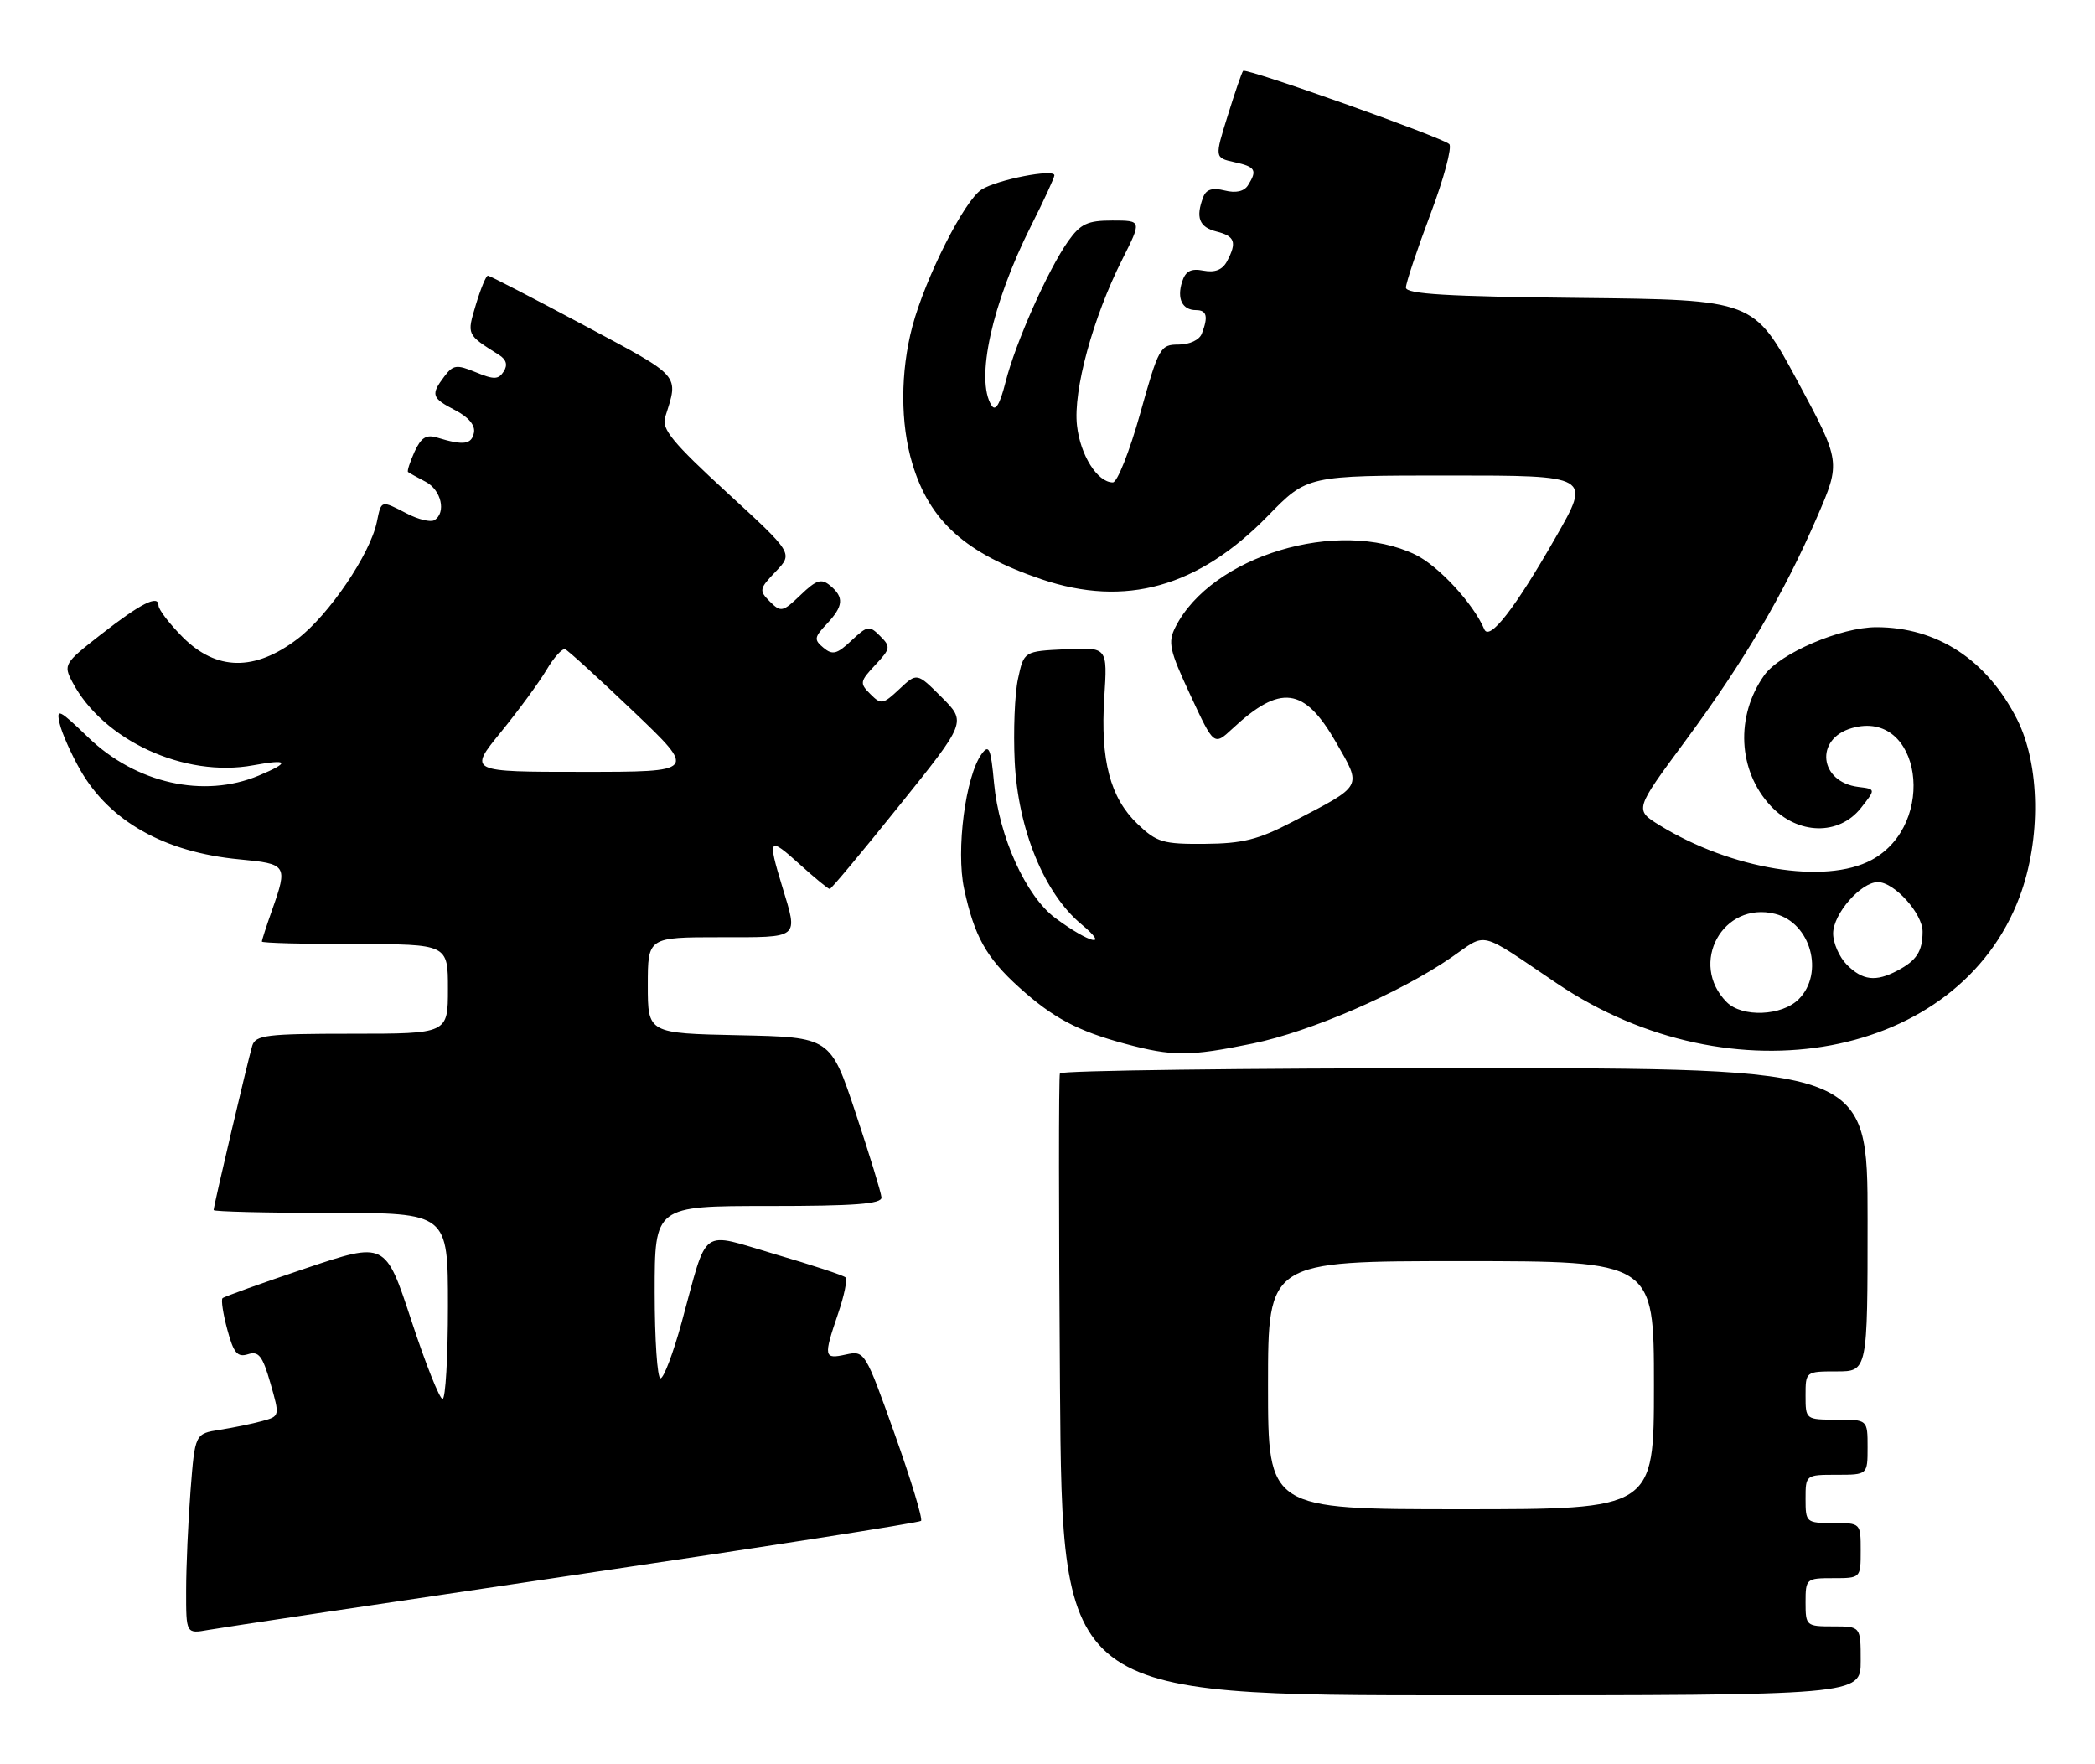 <?xml version="1.0" encoding="UTF-8" standalone="no"?>
<!DOCTYPE svg PUBLIC "-//W3C//DTD SVG 1.1//EN" "http://www.w3.org/Graphics/SVG/1.1/DTD/svg11.dtd" >
<svg xmlns="http://www.w3.org/2000/svg" xmlns:xlink="http://www.w3.org/1999/xlink" version="1.1" viewBox="0 0 304 256">
 <g >
 <path fill="currentColor"
d=" M 270.00 241.00 C 270.00 236.00 270.00 236.00 266.00 236.00 C 262.10 236.00 262.00 235.92 262.00 232.50 C 262.00 229.08 262.10 229.00 266.00 229.00 C 270.00 229.00 270.00 229.00 270.00 225.00 C 270.00 221.00 270.00 221.00 266.00 221.00 C 262.10 221.00 262.00 220.92 262.00 217.50 C 262.00 214.02 262.02 214.00 266.50 214.00 C 271.00 214.00 271.00 214.00 271.00 210.00 C 271.00 206.00 271.00 206.00 266.50 206.00 C 262.02 206.00 262.00 205.98 262.00 202.50 C 262.00 199.02 262.02 199.00 266.50 199.00 C 271.00 199.00 271.00 199.00 271.00 177.00 C 271.00 155.00 271.00 155.00 212.56 155.00 C 180.42 155.00 153.97 155.34 153.80 155.75 C 153.62 156.16 153.63 176.64 153.81 201.25 C 154.15 246.00 154.15 246.00 212.07 246.00 C 270.00 246.00 270.00 246.00 270.00 241.00 Z  M 83.33 228.55 C 110.73 224.50 133.38 220.96 133.65 220.69 C 133.92 220.42 132.20 214.74 129.82 208.07 C 125.55 196.09 125.47 195.96 122.75 196.55 C 119.54 197.26 119.47 196.91 121.61 190.62 C 122.50 188.02 122.99 185.65 122.69 185.36 C 122.40 185.07 117.82 183.56 112.52 182.01 C 101.37 178.74 102.80 177.70 98.91 191.90 C 97.69 196.35 96.31 200.00 95.84 200.00 C 95.38 200.00 95.00 194.38 95.00 187.50 C 95.00 175.00 95.00 175.00 111.50 175.00 C 124.08 175.00 127.98 174.70 127.91 173.75 C 127.86 173.06 126.17 167.55 124.16 161.50 C 120.50 150.50 120.50 150.50 107.25 150.22 C 94.00 149.94 94.00 149.94 94.00 142.97 C 94.00 136.00 94.00 136.00 104.50 136.00 C 116.21 136.00 115.83 136.31 113.49 128.59 C 111.36 121.58 111.54 121.35 116.00 125.38 C 118.20 127.37 120.18 129.00 120.40 129.00 C 120.61 129.00 125.16 123.55 130.51 116.88 C 140.24 104.77 140.24 104.77 136.65 101.18 C 133.06 97.59 133.06 97.59 130.51 99.99 C 128.12 102.23 127.85 102.28 126.29 100.71 C 124.72 99.15 124.77 98.88 127.00 96.50 C 129.23 94.12 129.28 93.85 127.71 92.29 C 126.15 90.72 125.88 90.77 123.55 92.95 C 121.46 94.92 120.81 95.09 119.50 94.00 C 118.09 92.83 118.14 92.48 119.97 90.54 C 122.40 87.95 122.51 86.67 120.46 84.97 C 119.18 83.91 118.47 84.13 116.17 86.34 C 113.58 88.82 113.31 88.88 111.71 87.29 C 110.12 85.69 110.17 85.43 112.56 82.94 C 115.10 80.29 115.10 80.29 105.48 71.46 C 97.64 64.26 95.98 62.25 96.51 60.56 C 98.50 54.26 99.00 54.83 84.72 47.19 C 77.32 43.24 71.06 40.00 70.80 40.00 C 70.53 40.00 69.75 41.89 69.06 44.19 C 67.73 48.63 67.68 48.51 72.41 51.50 C 73.48 52.18 73.70 52.96 73.09 53.91 C 72.33 55.09 71.68 55.11 69.05 54.02 C 66.26 52.87 65.77 52.93 64.49 54.61 C 62.47 57.28 62.62 57.75 66.06 59.53 C 68.01 60.54 69.00 61.73 68.77 62.81 C 68.42 64.51 67.24 64.66 63.44 63.50 C 61.86 63.01 61.10 63.49 60.15 65.56 C 59.48 67.05 59.05 68.36 59.21 68.49 C 59.37 68.62 60.51 69.26 61.75 69.90 C 64.04 71.09 64.79 74.39 63.03 75.48 C 62.50 75.81 60.72 75.39 59.08 74.54 C 55.24 72.56 55.35 72.53 54.68 75.75 C 53.71 80.42 47.72 89.25 43.17 92.71 C 36.96 97.43 31.42 97.35 26.53 92.47 C 24.59 90.52 23.00 88.45 23.00 87.86 C 23.00 86.24 20.44 87.54 14.50 92.18 C 9.34 96.21 9.19 96.46 10.48 98.93 C 14.92 107.42 26.78 112.89 36.75 111.05 C 41.90 110.10 42.17 110.61 37.53 112.55 C 29.55 115.88 19.73 113.68 12.79 106.99 C 8.58 102.93 8.13 102.71 8.65 104.97 C 8.97 106.36 10.32 109.40 11.64 111.72 C 15.90 119.19 23.90 123.68 34.75 124.70 C 41.65 125.35 41.78 125.54 39.50 132.00 C 38.67 134.34 38.00 136.42 38.00 136.63 C 38.00 136.83 44.08 137.00 51.50 137.00 C 65.00 137.00 65.00 137.00 65.00 143.50 C 65.00 150.00 65.00 150.00 51.07 150.00 C 38.67 150.00 37.08 150.19 36.60 151.75 C 35.98 153.82 31.00 174.99 31.00 175.59 C 31.00 175.81 38.65 176.00 48.00 176.00 C 65.00 176.00 65.00 176.00 65.00 189.50 C 65.00 196.93 64.65 203.00 64.22 203.00 C 63.79 203.00 61.74 197.86 59.68 191.58 C 55.92 180.16 55.92 180.16 44.31 184.06 C 37.93 186.21 32.52 188.15 32.29 188.38 C 32.06 188.61 32.37 190.67 32.99 192.95 C 33.90 196.34 34.45 196.99 35.98 196.51 C 37.53 196.01 38.10 196.74 39.24 200.71 C 40.61 205.49 40.61 205.50 38.06 206.20 C 36.65 206.59 33.88 207.16 31.90 207.47 C 28.29 208.04 28.29 208.04 27.65 216.27 C 27.30 220.80 27.01 227.33 27.01 230.80 C 27.00 237.09 27.00 237.09 30.25 236.51 C 32.04 236.19 55.92 232.61 83.33 228.55 Z  M 181.79 151.42 C 190.17 149.70 203.08 144.11 210.59 138.94 C 215.92 135.27 214.33 134.88 225.95 142.72 C 251.34 159.83 284.23 153.67 293.05 130.15 C 296.20 121.76 296.04 110.99 292.69 104.37 C 288.31 95.74 281.11 91.02 272.29 91.01 C 267.13 91.00 258.29 94.79 256.01 97.98 C 251.80 103.90 252.19 111.85 256.93 116.93 C 260.87 121.15 266.83 121.29 270.03 117.25 C 272.20 114.50 272.20 114.50 269.67 114.19 C 263.98 113.49 263.28 107.20 268.72 105.65 C 278.75 102.78 281.25 119.58 271.57 124.79 C 264.86 128.39 251.23 126.15 240.83 119.76 C 237.17 117.50 237.17 117.50 244.52 107.56 C 253.10 95.94 258.84 86.19 263.67 75.03 C 267.13 67.02 267.13 67.02 260.81 55.26 C 254.48 43.50 254.48 43.50 229.24 43.23 C 210.04 43.03 204.00 42.67 204.01 41.73 C 204.01 41.05 205.61 36.27 207.56 31.10 C 209.51 25.93 210.74 21.34 210.30 20.91 C 209.34 19.95 180.84 9.82 180.39 10.28 C 180.21 10.45 179.21 13.36 178.16 16.75 C 176.24 22.89 176.24 22.89 179.12 23.53 C 182.19 24.20 182.48 24.69 181.09 26.89 C 180.52 27.78 179.33 28.05 177.71 27.64 C 175.94 27.20 175.03 27.47 174.60 28.59 C 173.47 31.55 174.00 32.96 176.50 33.59 C 179.21 34.27 179.52 35.15 178.04 37.93 C 177.38 39.16 176.29 39.59 174.63 39.27 C 172.81 38.92 172.03 39.33 171.53 40.89 C 170.75 43.36 171.56 45.00 173.56 45.00 C 175.12 45.00 175.35 45.94 174.39 48.42 C 174.04 49.33 172.62 50.00 171.01 50.00 C 168.36 50.00 168.13 50.41 165.45 60.00 C 163.91 65.50 162.13 70.00 161.48 70.00 C 159.25 70.00 156.76 66.06 156.28 61.75 C 155.70 56.67 158.59 46.08 162.85 37.64 C 165.69 32.00 165.69 32.00 161.41 32.00 C 157.81 32.00 156.80 32.47 155.01 34.98 C 152.10 39.08 147.33 49.78 145.91 55.46 C 145.09 58.68 144.45 59.75 143.88 58.83 C 141.51 55.10 143.94 44.04 149.61 32.78 C 151.48 29.08 153.00 25.77 153.00 25.44 C 153.00 24.45 144.69 26.07 142.44 27.50 C 139.94 29.07 134.28 40.29 132.39 47.37 C 130.64 53.96 130.63 61.47 132.39 67.29 C 134.90 75.65 140.14 80.33 151.11 84.05 C 163.30 88.18 173.88 85.22 184.00 74.84 C 189.69 69.00 189.69 69.00 210.29 69.00 C 230.88 69.00 230.88 69.00 225.73 77.99 C 219.84 88.30 216.12 93.08 215.38 91.31 C 213.81 87.60 208.72 82.09 205.37 80.48 C 194.20 75.10 175.77 80.67 170.56 91.00 C 169.44 93.21 169.69 94.35 172.73 100.86 C 176.15 108.23 176.15 108.23 178.83 105.74 C 185.80 99.24 189.25 99.69 193.84 107.67 C 197.66 114.32 197.90 113.87 187.50 119.28 C 182.59 121.84 180.29 122.41 174.82 122.45 C 168.75 122.50 167.85 122.23 165.05 119.55 C 161.09 115.75 159.66 110.32 160.24 101.21 C 160.71 93.91 160.71 93.91 154.64 94.21 C 148.58 94.50 148.58 94.50 147.72 98.50 C 147.24 100.70 147.03 106.10 147.24 110.50 C 147.73 120.37 151.52 129.62 156.91 134.11 C 161.15 137.63 158.14 136.92 153.13 133.21 C 148.88 130.06 144.96 121.42 144.24 113.60 C 143.78 108.58 143.51 107.95 142.45 109.40 C 140.10 112.61 138.70 123.38 139.90 128.97 C 141.38 135.85 143.11 138.97 147.88 143.27 C 152.77 147.69 156.35 149.60 163.23 151.45 C 170.15 153.31 172.59 153.31 181.79 151.42 Z  M 184.00 201.00 C 184.00 183.00 184.00 183.00 212.00 183.00 C 240.00 183.00 240.00 183.00 240.00 201.00 C 240.00 219.00 240.00 219.00 212.00 219.00 C 184.00 219.00 184.00 219.00 184.00 201.00 Z  M 72.67 106.25 C 75.24 103.09 78.23 99.02 79.30 97.21 C 80.37 95.40 81.59 94.05 82.01 94.21 C 82.42 94.37 86.89 98.44 91.93 103.25 C 101.10 112.00 101.10 112.00 84.54 112.00 C 67.98 112.00 67.98 112.00 72.67 106.25 Z  M 250.57 145.43 C 244.99 139.84 249.99 130.70 257.59 132.61 C 262.76 133.91 264.77 141.23 261.00 145.00 C 258.57 147.43 252.81 147.66 250.57 145.43 Z  M 268.00 140.00 C 266.90 138.90 266.00 136.85 266.00 135.45 C 266.00 132.62 270.03 128.00 272.50 128.00 C 274.88 128.00 279.00 132.58 278.98 135.20 C 278.97 138.06 278.11 139.38 275.32 140.85 C 272.18 142.50 270.28 142.28 268.00 140.00 Z "/>
</g>
</svg>